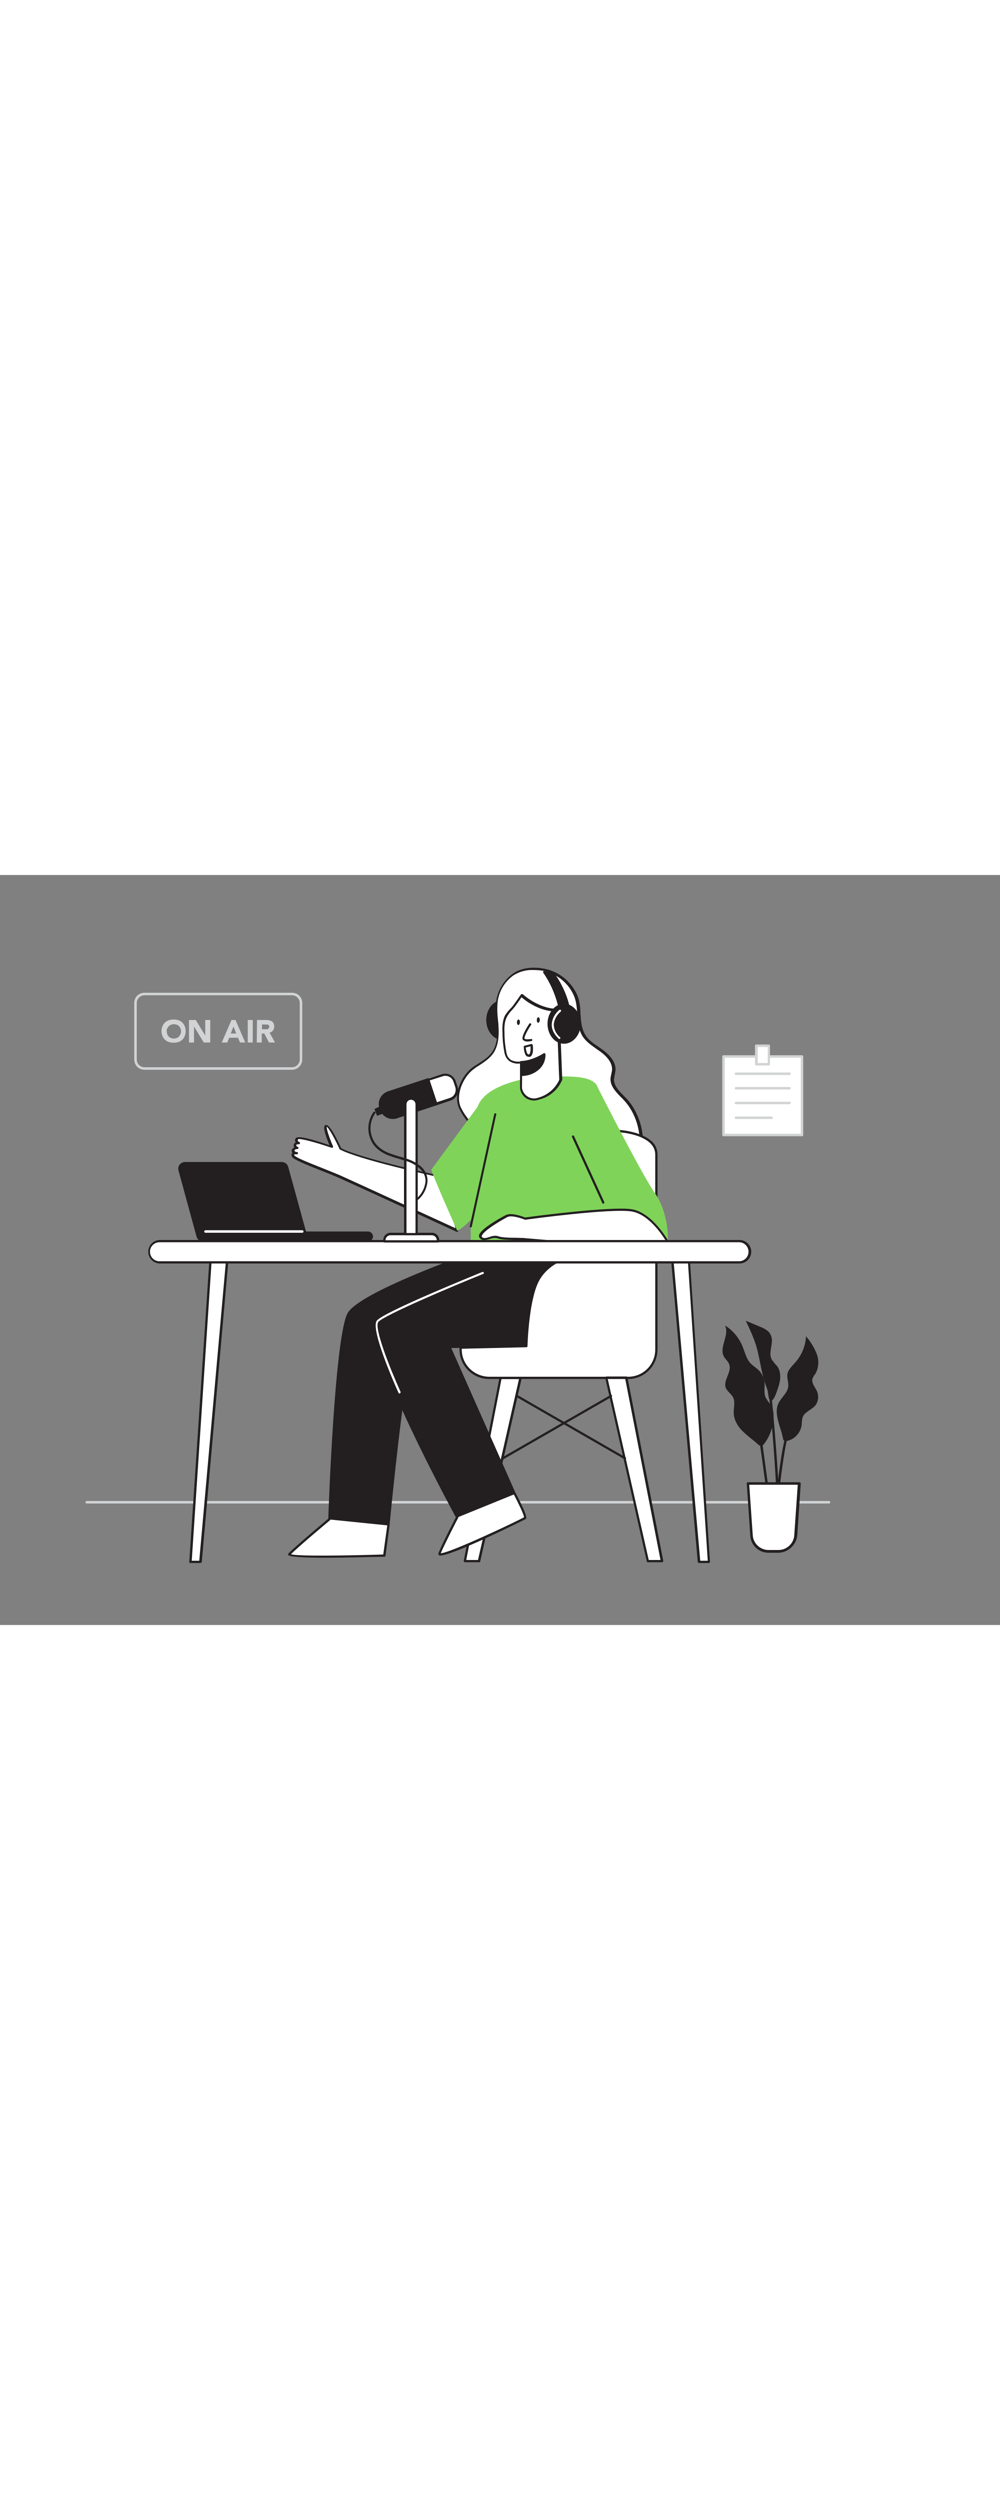 <svg version="1.1" id="Layer_1" xmlns="http://www.w3.org/2000/svg" xmlns:xlink="http://www.w3.org/1999/xlink" x="0px" y="0px" viewBox="0 0 400 300" style="width: 120px;" xml:space="preserve" data-imageid="podcaster-46" imageName="Podcaster" class="illustrations_image">
<rect x="0" y="0" width="400" height="300" fill="#808080" stroke="none"/>
<style type="text/css">
	.st0_podcaster-46{fill:#D1D3D4;}
	.st1_podcaster-46{fill:#FFFFFF;}
	.st2_podcaster-46{fill:#231F20;}
	.st3_podcaster-46{fill:#68E1FD;}
</style>
<path id="floor_podcaster-46" class="st0_podcaster-46" d="M331.6,251.4H34.7c-0.3,0-0.5-0.2-0.5-0.5s0.2-0.5,0.5-0.5h296.9c0.3,0,0.5,0.2,0.5,0.5&#10;&#9;S331.9,251.4,331.6,251.4z"/>
<g id="Character_and_chair_podcaster-46">
	<polygon class="st1_podcaster-46" points="185.9,274.5 191.6,274.5 208.2,201.2 200.2,201.2 &#9;"/>
	<path class="st2_podcaster-46" d="M191.6,274.9H186c-0.1,0-0.3-0.1-0.4-0.2c-0.1-0.1-0.1-0.2-0.1-0.4l14.3-73.3c0-0.2,0.2-0.4,0.4-0.4h8&#10;&#9;&#9;c0.1,0,0.3,0.1,0.4,0.2c0.1,0.1,0.1,0.3,0.1,0.4l-16.6,73.3C192.1,274.8,191.9,275,191.6,274.9z M186.5,274h4.7l16.4-72.4h-7&#10;&#9;&#9;L186.5,274z"/>
	<path class="st2_podcaster-46" d="M188.4,151.7c0,0-43.7,15.4-48.9,23.6s-7.8,82.3-7.8,82.3l23.6,2.5c0,0,6.4-67.5,9.7-70.5s59.9-34.3,59.9-34.3&#10;&#9;&#9;L188.4,151.7z"/>
	<path class="st2_podcaster-46" d="M155.4,260.6L155.4,260.6l-23.7-2.5c-0.2,0-0.4-0.2-0.4-0.5c0.1-3,2.6-74.3,7.9-82.6s47.3-23.2,49.1-23.8&#10;&#9;&#9;c0.1,0,0.1,0,0.2,0l36.5,3.6c0.2,0,0.3,0.2,0.4,0.4c0,0.2,0,0.4-0.2,0.5c-0.6,0.3-56.6,31.3-59.8,34.3c-2.3,2.1-7,43.2-9.6,70.2&#10;&#9;&#9;c0,0.1-0.1,0.2-0.1,0.3C155.5,260.6,155.5,260.6,155.4,260.6z M132.2,257.3l22.8,2.4c0.8-8.7,6.5-67.4,9.8-70.4&#10;&#9;&#9;c3.1-2.8,50.2-29,58.8-33.7l-35-3.4c-2.2,0.8-43.6,15.6-48.6,23.4S132.4,251.3,132.2,257.3z"/>
	<path class="st2_podcaster-46" d="M236.2,188.2c-1.1,0-56.3,0.6-56.3,0.6l26.1,58.8l-23.1,9.4c0,0-36-66.2-31.9-76.1s61.3-27.8,61.3-27.8&#10;&#9;&#9;l28.3,7.1C240.6,160.3,241.5,188.2,236.2,188.2z"/>
	<path class="st2_podcaster-46" d="M182.9,257.4c-0.2,0-0.3-0.1-0.4-0.2c-1.5-2.7-36-66.5-31.9-76.5s59.2-27.3,61.6-28c0.1,0,0.2,0,0.2,0&#10;&#9;&#9;l28.3,7.1c0.2,0.1,0.3,0.2,0.3,0.4c0,1,0.6,23.7-3.3,27.8c-0.4,0.4-0.9,0.7-1.5,0.7l-55.7,0.5l25.8,58.2c0,0.1,0,0.2,0,0.3&#10;&#9;&#9;c0,0.1-0.1,0.2-0.2,0.2l-23.1,9.3C183,257.4,183,257.4,182.9,257.4z M212.3,153.5c-2.9,0.9-57,18.1-60.9,27.5&#10;&#9;&#9;c-3.9,9.2,28.9,70.2,31.7,75.4l22.3-9L179.5,189c-0.1-0.2,0-0.5,0.2-0.6c0.1,0,0.1,0,0.2,0c0.6,0,55.2-0.6,56.3-0.6&#10;&#9;&#9;c0.3,0,0.7-0.2,0.9-0.4c3.5-3.6,3.1-23.9,3.1-26.8L212.3,153.5z"/>
	<path class="st1_podcaster-46" d="M177,120.8c0,0-33.2-7.1-40.9-11.4c0,0-4.2-9.3-5.7-9.2s2.2,8.4,2.2,8.4s-13.2-4.6-13.9-3.3s0.7,1.7,0.7,1.7&#10;&#9;&#9;s-1.7-0.1-1.5,1s0.9,0.9,0.9,0.9s-1.8,0.2-1.7,1.2s1.4,1,1.4,1s-2.2-0.2-1.3,1.2s12.2,5.4,18.8,8.3s46.7,21.4,46.7,21.4L177,120.8z&#10;&#9;&#9;"/>
	<path class="st2_podcaster-46" d="M182.8,142.7c-0.1,0-0.1,0-0.2,0c-0.4-0.2-40.2-18.5-46.7-21.4c-2.2-1-5-2.1-7.8-3.2&#10;&#9;&#9;c-6.5-2.6-10.6-4.3-11.2-5.3c-0.3-0.4-0.4-0.9-0.2-1.3c0.1-0.1,0.2-0.3,0.3-0.3c-0.2-0.2-0.3-0.5-0.3-0.7c-0.1-0.3,0-0.6,0.2-0.9&#10;&#9;&#9;c0.2-0.2,0.5-0.4,0.8-0.6c-0.1-0.2-0.2-0.4-0.2-0.6c-0.1-0.3,0-0.7,0.2-1c0.2-0.2,0.3-0.3,0.6-0.4c-0.1-0.1-0.1-0.2-0.2-0.3&#10;&#9;&#9;c-0.2-0.5-0.1-1,0.2-1.4c0.7-1.3,7.5,0.7,13.5,2.8c-1-2.3-2.6-6.6-2-7.7c0.1-0.2,0.3-0.4,0.6-0.4c1.6-0.2,4.4,5.7,6.1,9.3&#10;&#9;&#9;c7.8,4.1,40.3,11.2,40.6,11.2c0.2,0,0.3,0.2,0.3,0.3l5.9,21.4c0,0.2,0,0.4-0.1,0.5C183.1,142.7,182.9,142.7,182.8,142.7z&#10;&#9;&#9; M117.6,111.9c0,0.1,0.1,0.2,0.2,0.3c0.5,0.8,6.2,3.1,10.8,4.9c2.7,1.1,5.5,2.2,7.8,3.2c6,2.7,39.9,18.3,45.8,21l-5.5-20.2&#10;&#9;&#9;c-3.4-0.7-33.3-7.3-40.7-11.3c-0.1,0-0.2-0.1-0.2-0.2c-1.8-4-4.3-8.5-5.1-8.9c-0.2,0.8,1.1,4.6,2.5,7.8c0.1,0.2,0,0.4-0.1,0.5&#10;&#9;&#9;c-0.1,0.1-0.3,0.2-0.5,0.1c-5.8-2-12.6-3.9-13.4-3.4c-0.1,0.2-0.1,0.4-0.1,0.6c0.1,0.2,0.3,0.4,0.6,0.5c0.2,0.1,0.4,0.3,0.3,0.5&#10;&#9;&#9;c0,0.2-0.2,0.4-0.5,0.4c-0.3,0-0.7,0-1,0.2c0,0,0,0.1,0,0.2c0.1,0.4,0.3,0.6,0.3,0.6h0.1c0.3,0,0.5,0.2,0.5,0.4&#10;&#9;&#9;c0,0.2-0.1,0.4-0.3,0.5h-0.2c-0.4,0-0.8,0.2-1.1,0.4c0,0.1,0,0.1,0,0.2c0.1,0.4,0.4,0.6,0.8,0.6h0.2c0.2,0,0.4,0.2,0.4,0.5&#10;&#9;&#9;c0,0.3-0.3,0.5-0.6,0.4C118.2,111.7,117.9,111.7,117.6,111.9L117.6,111.9z"/>
	<ellipse class="st2_podcaster-46" cx="201.1" cy="58" rx="6.2" ry="7.6"/>
	<path class="st2_podcaster-46" d="M201.1,66c-3.7,0-6.6-3.6-6.6-8s3-8,6.6-8s6.7,3.6,6.7,8S204.8,66,201.1,66z M201.1,50.8&#10;&#9;&#9;c-3.2,0-5.8,3.2-5.8,7.2s2.6,7.2,5.8,7.2s5.8-3.2,5.8-7.2S204.3,50.8,201.1,50.8L201.1,50.8z"/>
	<path class="st1_podcaster-46" d="M249.8,89.6c-2.2-2.4-5.2-4.8-5-8c0.1-1.1,0.5-2.2,0.6-3.3c0.3-3.2-2.2-6-4.8-7.9s-5.6-3.5-7.2-6.3&#10;&#9;&#9;c-2.9-5-1-11.3-3.6-16.6c-2.4-5-7-8.5-12.5-9.6c-4.1-0.8-8.9-0.6-12.3,1.9c-3.4,2.5-5.7,6.3-6.4,10.5c-0.5,3.4,0.1,6.8,0.4,10.3&#10;&#9;&#9;c0.3,3.4,0.1,7.1-1.7,10s-5,4.5-7.8,6.4c-4.7,3.2-8,11.2-5.4,16.4c3.4,6.8,10,11.3,16.2,15.2c9.9,6.1,20.9,11.5,32.5,13.4&#10;&#9;&#9;c4.9,0.8,10.2,0.9,14.8-1.1C260.1,115.5,257.7,97.9,249.8,89.6z"/>
	<path class="st2_podcaster-46" d="M239,123c-2.1,0-4.2-0.2-6.2-0.5c-9.9-1.6-20.3-5.9-32.6-13.4c-6.1-3.7-12.9-8.3-16.4-15.4&#10;&#9;&#9;c-2.8-5.6,0.7-13.7,5.6-17c0.5-0.4,1.1-0.7,1.7-1.1c2.2-1.4,4.6-2.9,6-5.2c1.9-3,1.9-7,1.7-9.7c-0.1-0.8-0.1-1.7-0.2-2.5&#10;&#9;&#9;c-0.4-2.6-0.4-5.3-0.1-7.9c0.7-4.3,3-8.2,6.6-10.8c3-2.2,7.7-3,12.7-2c5.6,1.1,10.3,4.8,12.8,9.9c1.3,2.6,1.5,5.4,1.6,8.2&#10;&#9;&#9;c0.2,3,0.4,5.8,1.9,8.3c1.2,2.1,3.3,3.5,5.4,4.9c0.6,0.4,1.1,0.8,1.7,1.2c2.4,1.8,5.3,4.7,5,8.3c-0.1,0.5-0.2,1.1-0.3,1.6&#10;&#9;&#9;c-0.1,0.6-0.2,1.1-0.3,1.7c-0.1,2.6,1.9,4.7,3.9,6.7c0.3,0.3,0.7,0.7,1,1l0,0c5.1,5.4,7.7,14.1,6.3,21.1c-0.8,4.9-4.1,9-8.6,10.9&#10;&#9;&#9;C245.1,122.5,242,123.1,239,123z M213.2,38c-2.8-0.1-5.6,0.7-7.9,2.2c-3.3,2.4-5.6,6.1-6.2,10.2c-0.3,2.6-0.2,5.1,0.1,7.7&#10;&#9;&#9;c0.1,0.8,0.2,1.7,0.2,2.5c0.2,2.8,0.2,7-1.8,10.3c-1.5,2.4-4,4-6.3,5.5c-0.6,0.3-1.1,0.7-1.6,1.1c-4.4,3-7.8,10.8-5.2,15.8&#10;&#9;&#9;c3.4,6.8,10.1,11.3,16.1,15c12.2,7.5,22.5,11.7,32.3,13.3c6,1,10.7,0.6,14.5-1.1c4.3-1.8,7.3-5.7,8.1-10.3&#10;&#9;&#9;c1.3-6.8-1.1-15.1-6.1-20.3c-0.3-0.3-0.6-0.7-1-1c-2-2.1-4.3-4.4-4.2-7.4c0-0.6,0.2-1.2,0.3-1.8c0.1-0.5,0.2-1,0.3-1.5&#10;&#9;&#9;c0.3-3.2-2.3-5.8-4.6-7.5c-0.6-0.4-1.1-0.8-1.7-1.2c-2.1-1.5-4.3-3-5.6-5.2c-1.6-2.7-1.8-5.8-2-8.8c-0.2-2.7-0.4-5.4-1.6-7.8&#10;&#9;&#9;c-2.3-4.8-6.8-8.3-12.1-9.4C215.9,38.1,214.6,38,213.2,38z"/>
	<path class="st3_podcaster-46 targetColor" d="M192.3,91l-19.8,26.9c0,0,1.1,3.6,10.4,24.4c8.2-4.1,21.1-26.3,21.1-26.3L192.3,91z" style="fill: rgb(128, 211, 89);"/>
	<path class="st3_podcaster-46 targetColor" d="M213.7,80.9c0,0-17.9,2-22.2,10.7s-3.1,60.1-3.1,60.1l57.7,1.3c0,0-0.3-56-7.7-69.4&#10;&#9;&#9;C235.7,80.8,230.7,80,213.7,80.9z" style="fill: rgb(128, 211, 89);"/>
	<path class="st1_podcaster-46" d="M208.4,74.8l-0.1,10.5c0,0,1.1,5.8,7.4,4.1c3.8-1.1,6.9-3.9,8.5-7.5l-0.7-18.1c-0.8-3.2-1.2-6.5-1.1-9.7&#10;&#9;&#9;c-7.7-0.1-13.8-6-13.8-6s-2.7,4-3.8,5.3c-0.9,0.9-1.7,2-2.4,3.2c-1.1,2-1,4.5-1,6.8c0,2.6,0.3,5.3,0.8,7.9&#10;&#9;&#9;C203.3,76,208.4,74.8,208.4,74.8z"/>
	<path class="st2_podcaster-46" d="M213.6,90.2c-1.1,0-2.1-0.3-3-0.8c-1.4-0.9-2.3-2.4-2.6-4v-10c-1.4,0.2-2.8-0.1-4-0.8c-1.2-0.8-1.9-2-2.2-3.4&#10;&#9;&#9;c-0.5-2.6-0.8-5.3-0.8-8c-0.1-2.2-0.1-4.8,1-7c0.7-1.2,1.6-2.2,2.6-3.2c1.1-1.2,3.7-5.2,3.8-5.2c0.1-0.1,0.2-0.2,0.3-0.2&#10;&#9;&#9;c0.1,0,0.3,0,0.4,0.1c0.1,0,6.1,5.7,13.5,5.8c0.1,0,0.2,0.1,0.3,0.1c0.1,0.1,0.2,0.2,0.2,0.3c-0.1,3,0.1,5.9,0.9,8.8&#10;&#9;&#9;c0.1,0.3,0.1,0.6,0.2,0.9l0,0c0,0,0,0.3,0.7,18.1c0,0.1,0,0.1,0,0.2c-1.6,3.8-4.8,6.7-8.8,7.8C215.2,90,214.4,90.2,213.6,90.2z&#10;&#9;&#9; M208.8,85.3c0.5,2.7,3.1,4.5,5.7,4c0.4-0.1,0.7-0.2,1.1-0.3c3.6-1.1,6.6-3.7,8.1-7.1c-0.1-1.4-0.7-17.9-0.7-18&#10;&#9;&#9;c0-0.2-0.1-0.5-0.2-0.7c-0.7-2.8-1-5.7-0.9-8.6c-6.6-0.3-11.8-4.4-13.3-5.7c-0.7,1.1-2.6,3.8-3.6,4.9c-0.9,0.9-1.7,1.9-2.3,3.1&#10;&#9;&#9;c-1,1.9-1,4.4-0.9,6.5c0,2.6,0.3,5.2,0.8,7.8c0.2,1.1,0.8,2.1,1.8,2.8c1.2,0.6,2.6,0.8,3.9,0.6c0.1,0,0.3,0,0.4,0.1&#10;&#9;&#9;c0.1,0.1,0.2,0.2,0.2,0.4L208.8,85.3L208.8,85.3z"/>
	<path class="st2_podcaster-46" d="M208.5,80c0,0,4.2,0.2,7-2.6c1.6-1.5,2.4-3.5,2.3-5.7c0,0-4.6,3.1-9.4,3.2L208.5,80z"/>
	<path class="st2_podcaster-46" d="M208.7,80.4h-0.2c-0.2,0-0.4-0.2-0.4-0.4l-0.1-5.2c0-0.2,0.2-0.4,0.4-0.4c4.6-0.1,9.1-3.1,9.1-3.1&#10;&#9;&#9;c0.1-0.1,0.3-0.1,0.4,0c0.1,0.1,0.2,0.2,0.3,0.3c0.1,2.3-0.8,4.5-2.4,6C213.9,79.4,211.3,80.4,208.7,80.4z M208.9,75.2l0.1,4.3&#10;&#9;&#9;c2.3,0,4.5-0.9,6.2-2.5c1.3-1.2,2-2.8,2.2-4.6C214.8,74,211.9,74.9,208.9,75.2z"/>
	<path class="st1_podcaster-46" d="M212.1,59.8c0,0-3.4,5-2.6,5.9s3,0.3,3,0.3"/>
	<path class="st2_podcaster-46" d="M211.1,66.6c-0.7,0.1-1.4-0.2-1.9-0.6c-0.9-1,1.2-4.5,2.5-6.5c0.1-0.2,0.4-0.3,0.6-0.1&#10;&#9;&#9;c0.2,0.1,0.3,0.4,0.1,0.6c-1.6,2.4-2.8,4.9-2.6,5.4c0.4,0.5,1.8,0.3,2.6,0.2c0.2-0.1,0.5,0.1,0.5,0.3c0.1,0.2-0.1,0.5-0.3,0.5l0,0&#10;&#9;&#9;C212.2,66.5,211.7,66.6,211.1,66.6z"/>
	
		<ellipse transform="matrix(3.925982e-02 -0.999 0.999 3.925982e-02 140.389 263.777)" class="st2_podcaster-46" cx="207.4" cy="58.9" rx="1.1" ry="0.6"/>
	
		<ellipse transform="matrix(3.925982e-02 -0.999 0.999 3.925982e-02 149.021 270.81)" class="st2_podcaster-46" cx="215.3" cy="57.9" rx="1.1" ry="0.6"/>
	<ellipse class="st2_podcaster-46" cx="225.6" cy="59.5" rx="6.2" ry="7.6"/>
	<path class="st2_podcaster-46" d="M225.6,67.5c-3.7,0-6.6-3.6-6.6-8s3-8,6.6-8s6.7,3.6,6.7,8S229.2,67.5,225.6,67.5z M225.6,52.3&#10;&#9;&#9;c-3.2,0-5.8,3.2-5.8,7.2s2.6,7.1,5.8,7.1s5.8-3.2,5.8-7.1S228.8,52.3,225.6,52.3z"/>
	<path class="st2_podcaster-46" d="M223.8,53.5c-1.1-5.3-3.3-10.3-6.3-14.7c1.5,0.3,3,0.8,4.3,1.5c0,0,5.1,7.1,6,15.3L223.8,53.5z"/>
	<path class="st2_podcaster-46" d="M227.8,56.1c-0.1,0-0.1,0-0.2-0.1l-3.9-2.1c-0.1-0.1-0.2-0.2-0.2-0.3c-1.1-5.2-3.2-10.2-6.2-14.5&#10;&#9;&#9;c-0.1-0.1-0.1-0.3,0-0.5c0.1-0.2,0.3-0.2,0.4-0.2c1.5,0.3,3,0.8,4.4,1.6c0.1,0,0.1,0.1,0.2,0.1c0.2,0.3,5.2,7.3,6,15.5&#10;&#9;&#9;c0,0.2,0,0.3-0.2,0.4C227.9,56,227.9,56.1,227.8,56.1z M224.2,53.2l3,1.6c-0.9-5.1-2.8-9.9-5.7-14.2c-1-0.5-2-0.9-3-1.2&#10;&#9;&#9;C221.2,43.7,223.1,48.3,224.2,53.2z"/>
	<path class="st1_podcaster-46" d="M223.8,65.6c-0.1,0-0.2,0-0.3-0.1c-2-1.9-2.9-3.9-2.8-5.9c0.2-2.2,1.3-4.2,3-5.6c0.2-0.2,0.4-0.2,0.6,0&#10;&#9;&#9;c0.2,0.2,0.2,0.4,0,0.6c0,0,0,0-0.1,0.1c-1.5,1.3-2.5,3.1-2.7,5c0,2,1,4,2.5,5.2c0.2,0.2,0.2,0.5,0,0.6&#10;&#9;&#9;C224,65.5,223.9,65.6,223.8,65.6z"/>
	<path class="st1_podcaster-46" d="M209.9,68.6l2.7-0.7c0,0,0.6,3.9-1,4.3S209.9,68.6,209.9,68.6z"/>
	<path class="st2_podcaster-46" d="M211.4,72.7c-0.3,0-0.5-0.1-0.7-0.2c-1.1-0.8-1.2-3.5-1.2-3.8c0-0.2,0.1-0.4,0.3-0.4l2.7-0.7&#10;&#9;&#9;c0.1,0,0.2,0,0.4,0.1c0.1,0.1,0.2,0.2,0.2,0.3c0.1,0.7,0.5,4.3-1.3,4.8C211.6,72.7,211.5,72.7,211.4,72.7z M210.3,69&#10;&#9;&#9;c0.1,1,0.4,2.4,0.9,2.7c0.1,0.1,0.2,0.1,0.3,0.1c0.7-0.2,0.8-1.9,0.7-3.3L210.3,69z"/>
	<path class="st2_podcaster-46" d="M188.3,141L188.3,141c-0.3-0.1-0.5-0.3-0.4-0.5l9.8-44.9c0.1-0.2,0.3-0.4,0.5-0.3c0.2,0.1,0.4,0.3,0.3,0.5&#10;&#9;&#9;c0,0,0,0,0,0l-9.8,44.9C188.6,140.9,188.5,141,188.3,141z"/>
	<path class="st1_podcaster-46" d="M184.3,189.1v0.8c0,6.2,5.1,11.3,11.3,11.3h55.7c6.2,0,11.3-5.1,11.3-11.3v-78c0-8.2-14.5-9.9-18.6-9.3v48.9&#10;&#9;&#9;c0,0-20.1-2.9-28.1,9.9c-4.7,7.4-5.2,27.2-5.2,27.2L184.3,189.1z"/>
	<path class="st2_podcaster-46" d="M251.3,201.6h-55.7c-6.5,0-11.8-5.3-11.8-11.8v-0.8c0-0.2,0.2-0.5,0.4-0.5c0,0,0,0,0,0l26-0.5&#10;&#9;&#9;c0.1-3,0.9-20.1,5.3-27c7.4-11.8,24.8-10.5,28-10.2v-48.4c0-0.2,0.2-0.4,0.4-0.4c3-0.4,11.9,0.3,16.5,4.3c1.7,1.3,2.6,3.4,2.6,5.5&#10;&#9;&#9;v78C263,196.3,257.8,201.6,251.3,201.6z M184.7,189.5v0.3c0,6,4.9,10.8,10.9,10.9h55.7c6,0,10.8-4.9,10.8-10.9v-78&#10;&#9;&#9;c0-1.9-0.9-3.6-2.3-4.8c-4.1-3.6-12.2-4.4-15.4-4.1v48.5c0,0.1-0.1,0.3-0.2,0.3c-0.1,0.1-0.2,0.1-0.4,0.1c-0.2,0-19.9-2.7-27.7,9.7&#10;&#9;&#9;c-4.6,7.2-5.1,26.8-5.1,27c0,0.2-0.2,0.4-0.4,0.4L184.7,189.5z"/>
	<path class="st3_podcaster-46 targetColor" d="M238.4,83.6c0,0,17.8,35.4,23.6,43.7s5.2,19.8,5.2,19.8l-17.6-1.3c0,0-16.1-26.2-20.7-32.7L238.4,83.6z" style="fill: rgb(128, 211, 89);"/>
	<path class="st1_podcaster-46" d="M267.3,147c0,0-6.3-11.5-14.6-12.9s-42.6,3.3-42.6,3.3s-5.2-2.2-7.4-1.1s-11.8,6.6-10.4,8.5s4.7-0.8,6.9,0&#10;&#9;&#9;s7.1,0.6,10.4,0.8S267.6,150.9,267.3,147z"/>
	<path class="st2_podcaster-46" d="M256.7,149c-11.5,0-30-1.4-46.3-2.8l-0.9-0.1c-1.1-0.1-2.4-0.1-3.7-0.1c-2.6-0.1-5.4-0.1-6.9-0.7&#10;&#9;&#9;c-1-0.2-2-0.1-3,0.3c-1.5,0.4-3.1,0.9-4.1-0.5c-0.2-0.3-0.3-0.7-0.2-1c0.7-2.9,10.7-8.1,10.8-8.1c2.2-1.1,6.9,0.7,7.7,1&#10;&#9;&#9;c2.6-0.4,34.6-4.6,42.6-3.3c8.4,1.4,14.6,12.7,14.9,13.1c0,0.1,0.1,0.1,0.1,0.2c0,0.3-0.1,0.5-0.3,0.7&#10;&#9;&#9;C266.6,148.6,262.6,149,256.7,149z M198.2,144.3c0.4,0,0.8,0.1,1.1,0.2c1.4,0.5,4,0.6,6.6,0.6c1.4,0,2.6,0.1,3.7,0.1l0.9,0.1&#10;&#9;&#9;c39.9,3.5,55.2,3.1,56.3,1.8c-0.8-1.4-6.7-11.3-14.1-12.5c-8.1-1.4-42.1,3.2-42.5,3.3c-0.1,0-0.2,0-0.2,0c-1.4-0.6-5.4-1.9-7-1.1&#10;&#9;&#9;c-2.7,1.4-9.8,5.6-10.3,7.6c0,0.1,0,0.2,0,0.3c0.6,0.8,1.5,0.6,3.1,0.1C196.5,144.5,197.3,144.3,198.2,144.3L198.2,144.3z"/>
	<path class="st2_podcaster-46" d="M241.3,131.5c-0.2,0-0.3-0.1-0.4-0.3l-12.1-26.4c-0.1-0.2,0-0.5,0.2-0.6c0.2-0.1,0.5,0,0.6,0.2c0,0,0,0,0,0&#10;&#9;&#9;l12.1,26.4c0.1,0.2,0,0.5-0.2,0.6C241.4,131.5,241.3,131.5,241.3,131.5z"/>
	<path class="st1_podcaster-46" d="M159.8,207.4c-0.2,0-0.3-0.1-0.4-0.3c-1.2-2.6-11.3-25.3-8.7-28.8s40.6-18.8,42.2-19.5c0.2-0.1,0.5,0,0.6,0.2&#10;&#9;&#9;c0.1,0.2,0,0.5-0.2,0.6c0,0-0.1,0-0.1,0c-11,4.4-39.9,16.6-41.9,19.2c-1.7,2.3,4.4,17.9,8.9,27.9c0.1,0.2,0,0.5-0.2,0.6&#10;&#9;&#9;C160,207.4,159.9,207.4,159.8,207.4z"/>
	<path class="st1_podcaster-46" d="M206,247.6c0,0,4.9,9.2,4.1,9.7s-35.5,17.4-34.3,14.1s7.1-14.4,7.1-14.4"/>
	<path class="st2_podcaster-46" d="M176.2,272.2c-0.2,0-0.4,0-0.6-0.1c-0.3-0.2-0.3-0.6-0.2-0.9c1.3-3.3,6.8-14.1,7.1-14.5&#10;&#9;&#9;c0.1-0.2,0.4-0.3,0.6-0.2c0.2,0.1,0.3,0.4,0.2,0.6c-0.1,0.1-5.6,10.8-7,14.2l0,0c3.5,0,30.8-12.9,33.3-14.4c0-1-2.1-5.3-4.1-9.2&#10;&#9;&#9;c-0.1-0.2,0-0.5,0.2-0.6c0.2-0.1,0.5,0,0.6,0.2c5,9.5,4.3,10.1,4,10.3S181.1,272.2,176.2,272.2z"/>
	<path class="st1_podcaster-46" d="M155.4,260.2l-1.6,12c0,0-39.4,1.3-37.9-0.5s15.9-13.9,15.9-13.9"/>
	<path class="st2_podcaster-46" d="M130.3,273.1c-8.1,0-14.6-0.3-15-1.1c-0.1-0.2-0.1-0.5,0.1-0.6c1.5-1.8,15.4-13.5,16-14&#10;&#9;&#9;c0.2-0.2,0.5-0.1,0.6,0.1c0.2,0.2,0.2,0.5,0,0.6c0,0,0,0,0,0c-0.1,0.1-13.2,11-15.6,13.6c3,0.9,23.7,0.5,36.9,0.1l1.6-11.6&#10;&#9;&#9;c0-0.3,0.3-0.4,0.5-0.4s0.4,0.3,0.4,0.5c0,0,0,0,0,0l-1.6,12c0,0.2-0.2,0.4-0.4,0.4C147,272.8,137.9,273.1,130.3,273.1z"/>
	<polygon class="st1_podcaster-46" points="264.8,274.5 259.1,274.5 242.6,201.2 250.5,201.2 &#9;"/>
	<path class="st2_podcaster-46" d="M264.8,274.9h-5.7c-0.2,0-0.4-0.2-0.4-0.4l-16.6-73.3c0-0.1,0-0.3,0.1-0.4c0.1-0.1,0.2-0.2,0.4-0.2h8&#10;&#9;&#9;c0.2,0,0.4,0.2,0.4,0.4l14.3,73.3c0,0.1,0,0.3-0.1,0.4C265.1,274.9,265,274.9,264.8,274.9z M259.5,274h4.7l-14.1-72.4h-7L259.5,274&#10;&#9;&#9;z"/>
	<path class="st2_podcaster-46" d="M250,233.8c-0.1,0-0.2,0-0.2-0.1l-43.4-25c-0.2-0.1-0.3-0.4-0.2-0.6c0.1-0.2,0.4-0.3,0.6-0.2l43.4,25&#10;&#9;&#9;c0.2,0.1,0.3,0.4,0.2,0.6C250.3,233.7,250.2,233.8,250,233.8L250,233.8z"/>
	<path class="st2_podcaster-46" d="M201.1,233.8c-0.2,0-0.5-0.2-0.5-0.4c0-0.2,0.1-0.3,0.2-0.4l43.4-25c0.2-0.1,0.5-0.1,0.6,0.2&#10;&#9;&#9;c0.1,0.2,0,0.5-0.2,0.6l-43.4,25C201.2,233.7,201.1,233.8,201.1,233.8z"/>
</g>
<g id="desk_podcaster-46">
	<polygon class="st1_podcaster-46" points="80.1,274.7 76.2,274.7 84.2,154.7 90.8,154.7 &#9;"/>
	<path class="st2_podcaster-46" d="M80.1,275.2h-4c-0.1,0-0.2-0.1-0.3-0.1c-0.1-0.1-0.1-0.2-0.1-0.3l8-120c0-0.2,0.2-0.4,0.5-0.4h6.6&#10;&#9;&#9;c0.3,0,0.5,0.2,0.5,0.5c0,0,0,0,0,0l-10.6,120C80.5,275,80.4,275.2,80.1,275.2z M76.7,274.3h3l10.6-119.1h-5.7L76.7,274.3z"/>
	<polygon class="st1_podcaster-46" points="279.6,274.7 283.6,274.7 275.6,154.7 269,154.7 &#9;"/>
	<path class="st2_podcaster-46" d="M283.6,275.2h-4c-0.2,0-0.4-0.2-0.5-0.4l-10.6-120c0-0.1,0-0.3,0.1-0.4c0.1-0.1,0.2-0.2,0.3-0.1h6.6&#10;&#9;&#9;c0.2,0,0.4,0.2,0.5,0.4l8,120c0,0.1,0,0.2-0.1,0.3C283.8,275.1,283.7,275.2,283.6,275.2z M280.1,274.3h3l-7.9-119.1h-5.7&#10;&#9;&#9;L280.1,274.3z"/>
	<path class="st1_podcaster-46" d="M64,146.5h231.8c2.3,0,4.2,1.9,4.2,4.2l0,0c0,2.3-1.9,4.2-4.2,4.2H64c-2.3,0-4.2-1.9-4.2-4.2l0,0&#10;&#9;&#9;C59.8,148.4,61.6,146.5,64,146.5z"/>
	<path class="st2_podcaster-46" d="M295.8,155.4H64c-2.6,0-4.7-2.1-4.7-4.7s2.1-4.7,4.7-4.7h231.8c2.6,0,4.7,2.1,4.7,4.7&#10;&#9;&#9;C300.5,153.3,298.4,155.4,295.8,155.4L295.8,155.4z M64,146.9c-2.1-0.1-3.9,1.5-4,3.6c-0.1,2.1,1.5,3.9,3.6,4c0.1,0,0.3,0,0.4,0&#10;&#9;&#9;h231.8c2.1-0.1,3.7-1.9,3.6-4c-0.1-1.9-1.6-3.5-3.6-3.6H64z"/>
</g>
<g id="mic_podcaster-46">
	<path class="st1_podcaster-46" d="M171.3,81.9l5.6-1.9c2-0.7,4.3,0.4,5,2.5l0.7,2.1c0.7,2.1-0.4,4.3-2.5,5l-5.6,1.9l0,0L171.3,81.9L171.3,81.9z"/>
	<path class="st2_podcaster-46" d="M174.4,91.9c-0.2,0-0.4-0.1-0.4-0.3l-3.2-9.5c0-0.1,0-0.2,0-0.3c0-0.1,0.1-0.2,0.3-0.2l5.6-1.9&#10;&#9;&#9;c2.3-0.8,4.8,0.5,5.6,2.8l0.7,2.1c0.8,2.3-0.4,4.8-2.7,5.6c0,0,0,0,0,0l0,0l-5.6,1.9L174.4,91.9z M171.8,82.2l2.9,8.7l5.2-1.7&#10;&#9;&#9;c0.9-0.3,1.6-0.9,2-1.7c0.4-0.8,0.5-1.8,0.2-2.7l-0.7-2.1c-0.3-0.9-0.9-1.6-1.7-2c-0.8-0.4-1.8-0.5-2.6-0.2L171.8,82.2z M180,89.5&#10;&#9;&#9;L180,89.5z"/>
	<path class="st2_podcaster-46" d="M155.4,86.9l15.8-5.3l0,0l3.3,10l0,0l-15.8,5.3c-2.6,0.9-5.5-0.5-6.3-3.2l-0.2-0.5&#10;&#9;&#9;C151.4,90.7,152.8,87.8,155.4,86.9L155.4,86.9z"/>
	<path class="st2_podcaster-46" d="M157.2,97.6c-2.4,0-4.5-1.5-5.2-3.7l-0.2-0.5c-1-2.9,0.6-6,3.5-6.9c0,0,0,0,0,0l0,0l15.8-5.2&#10;&#9;&#9;c0.2-0.1,0.5,0,0.6,0.3c0,0,0,0,0,0l3.3,10c0,0.1,0,0.2,0,0.3c-0.1,0.1-0.2,0.2-0.3,0.2l-15.8,5.2&#10;&#9;&#9;C158.4,97.5,157.8,97.6,157.2,97.6z M155.6,87.3c-2.4,0.8-3.7,3.4-2.9,5.8l0.2,0.5c0.8,2.4,3.4,3.7,5.8,2.9l15.4-5.1l-3.1-9.2&#10;&#9;&#9;L155.6,87.3z"/>
	<polygon class="st2_podcaster-46" points="152.2,93.1 150.3,93.8 151.1,95.8 153.2,95 &#9;"/>
	<path class="st2_podcaster-46" d="M151.1,96.3c-0.2,0-0.3-0.1-0.4-0.3l-0.8-2c-0.1-0.2,0-0.5,0.2-0.6c0,0,0,0,0,0l1.9-0.8c0.2-0.1,0.5,0,0.6,0.2&#10;&#9;&#9;l1,2c0.1,0.1,0.1,0.2,0,0.4c0,0.1-0.1,0.2-0.3,0.2l-2.1,0.8C151.2,96.3,151.1,96.3,151.1,96.3z M150.9,94.1l0.5,1.2l1.3-0.5&#10;&#9;&#9;l-0.6-1.2L150.9,94.1z"/>
	<path class="st1_podcaster-46" d="M156.2,143.6h16.6c1.3,0,2.4,1.1,2.4,2.4v0.5l0,0h-21.4l0,0V146C153.7,144.7,154.8,143.6,156.2,143.6&#10;&#9;&#9;C156.2,143.6,156.2,143.6,156.2,143.6z"/>
	<path class="st2_podcaster-46" d="M175.2,147h-21.4c-0.3,0-0.5-0.2-0.5-0.5v0V146c0-1.6,1.3-2.9,2.9-2.9h16.6c1.6,0,2.9,1.3,2.9,2.9v0.5&#10;&#9;&#9;C175.6,146.8,175.5,147,175.2,147C175.2,147,175.2,147,175.2,147z M154.2,146.1h20.5c0-1.1-0.9-2-2-2h-16.5&#10;&#9;&#9;C155.1,144.1,154.2,145,154.2,146.1z"/>
	<path class="st1_podcaster-46" d="M164.4,89.4L164.4,89.4c1.3,0,2.3,1,2.3,2.3l0,0v51.9l0,0h-4.5l0,0V91.7C162.1,90.4,163.1,89.4,164.4,89.4&#10;&#9;&#9;L164.4,89.4L164.4,89.4z"/>
	<path class="st2_podcaster-46" d="M166.6,144.1h-4.5c-0.3,0-0.5-0.2-0.5-0.5V91.7c0.1-1.5,1.4-2.7,2.9-2.6c1.4,0.1,2.5,1.2,2.6,2.6v51.9&#10;&#9;&#9;C167.1,143.9,166.9,144.1,166.6,144.1z M162.6,143.2h3.6V91.7c0-1-0.8-1.8-1.8-1.8c-1,0-1.8,0.8-1.8,1.8c0,0,0,0,0,0V143.2z"/>
	<path class="st2_podcaster-46" d="M166.8,130.2c-0.1,0-0.2-0.1-0.3-0.1c-0.2-0.2-0.2-0.4,0-0.6c0,0,0,0,0,0c2.1-1.7,3.4-4.2,3.7-6.9&#10;&#9;&#9;c0.1-1.8-0.7-3.6-2-4.9c-1.7-1.6-3.8-2.8-6.1-3.4c-0.9-0.3-1.8-0.5-2.6-0.8c-1.5-0.4-2.9-0.9-4.3-1.4c-2.4-1-5.5-2.8-6.9-6.2&#10;&#9;&#9;c-1.6-3.6-1.2-7.8,1.1-11.1c0.1-0.2,0.4-0.2,0.6-0.1c0.2,0.1,0.2,0.4,0.1,0.6c-2.1,3-2.5,6.9-1,10.2c1.3,3.1,4.2,4.8,6.4,5.7&#10;&#9;&#9;c1.4,0.5,2.8,1,4.2,1.4c0.9,0.2,1.8,0.5,2.7,0.8c2.4,0.7,4.6,1.9,6.4,3.6c1.5,1.5,2.3,3.5,2.2,5.6c-0.3,2.9-1.7,5.7-4,7.5&#10;&#9;&#9;C166.9,130.1,166.9,130.1,166.8,130.2z"/>
</g>
<g id="laptop_podcaster-46">
	<path class="st2_podcaster-46" d="M73.9,115.2h38.7c1,0,1.9,0.7,2.2,1.7l7.2,26.1h25.1c0.9-0.1,1.7,0.6,1.7,1.5c0.1,0.9-0.6,1.7-1.5,1.7&#10;&#9;&#9;c-0.1,0-0.2,0-0.3,0H81.2c-1,0-1.9-0.7-2.2-1.7L71.7,118c-0.3-1.2,0.4-2.5,1.6-2.8C73.6,115.2,73.7,115.2,73.9,115.2z"/>
	<path class="st2_podcaster-46" d="M147.1,146.6H81.2c-1.2,0-2.3-0.8-2.6-2l-7.2-26.4c-0.4-1.4,0.4-2.9,1.9-3.3c0.2-0.1,0.5-0.1,0.7-0.1h38.7&#10;&#9;&#9;c1.2,0,2.3,0.8,2.6,2l7.1,25.8h24.8c1.1,0,2,0.9,2,2S148.2,146.6,147.1,146.6L147.1,146.6z M73.9,115.6c-1,0-1.8,0.8-1.8,1.8&#10;&#9;&#9;c0,0.2,0,0.3,0.1,0.5l7.2,26.4c0.2,0.8,0.9,1.3,1.8,1.4h65.9c0.6-0.1,1.1-0.6,1-1.3c-0.1-0.6-0.5-1-1-1H122c-0.2,0-0.4-0.1-0.4-0.3&#10;&#9;&#9;l-7.2-26c-0.2-0.8-0.9-1.4-1.8-1.3L73.9,115.6z"/>
	<path class="st1_podcaster-46" d="M120.9,143.1H82.2c-0.3,0-0.5-0.2-0.5-0.5s0.2-0.5,0.5-0.5h38.7c0.3,0,0.5,0.2,0.5,0.5&#10;&#9;&#9;C121.4,142.9,121.2,143.1,120.9,143.1z"/>
</g>
<g id="On_Air_podcaster-46">
	<path class="st0_podcaster-46" d="M116.8,77.9h-59c-2.3,0-4.1-1.8-4.1-4.1c0,0,0,0,0,0V51.2c0-2.3,1.8-4.1,4.1-4.1l0,0h59c2.3,0,4.1,1.8,4.1,4.1&#10;&#9;&#9;v0v22.6C120.9,76,119.1,77.9,116.8,77.9C116.8,77.9,116.8,77.9,116.8,77.9z M57.8,48.1c-1.7,0-3.1,1.4-3.1,3.1v22.6&#10;&#9;&#9;c0,1.7,1.4,3.1,3.1,3.1h0h59c1.7,0,3.1-1.4,3.1-3.1l0,0V51.2c0-1.7-1.4-3.1-3.1-3.1H57.8z"/>
	<path class="st0_podcaster-46" d="M64.6,62.5c0-0.7,0.1-1.3,0.4-2c0.2-0.6,0.6-1.1,1-1.5c0.4-0.4,1-0.7,1.5-0.9c1.3-0.4,2.6-0.4,3.9,0&#10;&#9;&#9;c0.6,0.2,1.1,0.5,1.5,0.9c0.4,0.4,0.8,0.9,1,1.5c0.5,1.3,0.5,2.6,0,3.9c-0.2,0.6-0.6,1.1-1,1.5c-0.4,0.4-1,0.7-1.5,0.9&#10;&#9;&#9;c-1.3,0.4-2.6,0.4-3.9,0c-0.6-0.2-1.1-0.5-1.5-0.9c-0.4-0.4-0.8-0.9-1-1.5C64.7,63.8,64.6,63.1,64.6,62.5z M66.7,62.5&#10;&#9;&#9;c0,0.4,0.1,0.8,0.2,1.2c0.1,0.3,0.3,0.6,0.6,0.9c0.2,0.3,0.5,0.5,0.9,0.6c0.7,0.3,1.6,0.3,2.3,0c0.3-0.1,0.6-0.3,0.9-0.6&#10;&#9;&#9;c0.2-0.3,0.4-0.6,0.6-0.9c0.3-0.7,0.3-1.6,0-2.3c-0.1-0.3-0.3-0.7-0.6-0.9c-0.2-0.3-0.5-0.5-0.9-0.6c-0.7-0.3-1.6-0.3-2.3,0&#10;&#9;&#9;c-0.3,0.1-0.6,0.3-0.9,0.6c-0.3,0.3-0.4,0.6-0.6,0.9C66.7,61.7,66.6,62.1,66.7,62.5z"/>
	<path class="st0_podcaster-46" d="M75.6,58h2.7l3.8,6.2l0,0V58h2v9h-2.6l-3.9-6.4l0,0V67h-2L75.6,58z"/>
	<path class="st0_podcaster-46" d="M92.6,58h1.6l3.9,9H96l-0.8-1.9h-3.5L90.9,67h-2.2L92.6,58z M93.4,60.6l-1.1,2.8h2.2L93.4,60.6z"/>
	<path class="st0_podcaster-46" d="M99.1,58h2v9h-2V58z"/>
	<path class="st0_podcaster-46" d="M102.8,58h3.5c0.4,0,0.9,0,1.3,0.1c0.4,0.1,0.7,0.2,1.1,0.4c0.3,0.2,0.6,0.5,0.7,0.8c0.2,0.4,0.3,0.9,0.3,1.3&#10;&#9;&#9;c0,0.6-0.2,1.1-0.5,1.6c-0.4,0.5-0.9,0.8-1.4,0.8L110,67h-2.4l-1.9-3.6h-1V67h-2L102.8,58z M104.8,61.7h1.2h0.6&#10;&#9;&#9;c0.2,0,0.4,0,0.5-0.1c0.2-0.1,0.3-0.2,0.4-0.3c0.1-0.2,0.2-0.4,0.2-0.6c0-0.2,0-0.4-0.1-0.5c-0.1-0.1-0.2-0.2-0.4-0.3&#10;&#9;&#9;c-0.2-0.1-0.3-0.1-0.5-0.1c-0.2,0-0.4,0-0.6,0h-1.3L104.8,61.7z"/>
</g>
<g id="wall_note_podcaster-46">
	<rect x="289.4" y="72.6" class="st1_podcaster-46" width="31.4" height="31.4"/>
	<path class="st0_podcaster-46" d="M320.8,104.5h-31.4c-0.3,0-0.5-0.2-0.5-0.5V72.6c0-0.3,0.2-0.5,0.5-0.5h31.4c0.3,0,0.5,0.2,0.5,0.5V104&#10;&#9;&#9;C321.3,104.3,321.1,104.5,320.8,104.5z M289.9,103.5h30.4V73.1h-30.4V103.5z"/>
	<path class="st0_podcaster-46" d="M315.8,80h-21.4c-0.3,0-0.5-0.2-0.5-0.5c0-0.3,0.2-0.5,0.5-0.5h21.4c0.3,0,0.5,0.2,0.5,0.5&#10;&#9;&#9;C316.2,79.8,316,80,315.8,80z"/>
	<path class="st0_podcaster-46" d="M315.8,85.8h-21.4c-0.3,0-0.5-0.2-0.5-0.5c0-0.3,0.2-0.5,0.5-0.5h21.4c0.3,0,0.5,0.2,0.5,0.5&#10;&#9;&#9;C316.2,85.6,316,85.8,315.8,85.8z"/>
	<path class="st0_podcaster-46" d="M315.8,91.7h-21.4c-0.3,0-0.5-0.2-0.5-0.5c0-0.3,0.2-0.5,0.5-0.5h21.4c0.3,0,0.5,0.2,0.5,0.5&#10;&#9;&#9;C316.2,91.5,316,91.7,315.8,91.7z"/>
	<path class="st0_podcaster-46" d="M308.6,97.6h-14.2c-0.3,0-0.5-0.2-0.5-0.5c0-0.3,0.2-0.5,0.5-0.5h14.2c0.3,0,0.5,0.2,0.5,0.5&#10;&#9;&#9;S308.9,97.6,308.6,97.6z"/>
	<rect x="302.6" y="68.3" class="st1_podcaster-46" width="5" height="7.4"/>
	<path class="st0_podcaster-46" d="M307.5,76.2h-5c-0.3,0-0.5-0.2-0.5-0.5v-7.4c0-0.3,0.2-0.5,0.5-0.5h5c0.3,0,0.5,0.2,0.5,0.5v7.4&#10;&#9;&#9;C308,76,307.8,76.2,307.5,76.2z M303.1,75.2h4v-6.4h-4V75.2z"/>
</g>
<g id="plant_podcaster-46">
	<path class="st2_podcaster-46" d="M309.4,216.8c0.1-1.6-0.2-3.3-1-4.7c-0.8-1-1.5-2-2.1-3c-0.9-1.9-0.3-4.1-0.5-6.2c-0.2-1.8-1-3.4-2.2-4.7&#10;&#9;&#9;c-1.1-1.1-2.5-1.9-3.5-3c-1.7-1.9-2.2-4.6-3.2-6.9c-1.4-3.3-3.8-6.2-6.9-8.1c1.9,3.8-2.4,8.6-0.5,12.3c0.6,1.2,1.8,2,2.2,3.3&#10;&#9;&#9;c1.1,3-2.5,6.3-1.4,9.3c0.6,1.5,2.2,2.4,2.9,3.8c1,1.9,0.2,4.2,0.3,6.4c0.1,3,1.9,5.7,4.1,7.7c1.4,1.3,2.8,2.4,4.3,3.6&#10;&#9;&#9;c1.7,1.4,2.5,2.9,4,0.6C308.1,224.2,309.3,220.6,309.4,216.8z"/>
	<path class="st2_podcaster-46" d="M311.3,218.5c-0.6-2.3-1-4.8,0-7c1.1-2.5,3.7-4.2,4-6.9c0.2-1.7-0.7-3.5-0.3-5.2s1.8-2.9,2.9-4.2&#10;&#9;&#9;c2.7-2.9,4.3-6.7,4.5-10.7c1.8,2.1,3.3,4.5,4.3,7.1c1,2.6,0.8,5.6-0.6,8c-0.4,0.5-0.8,1.1-1.1,1.8c-0.5,1.7,0.9,3.3,1.7,4.9&#10;&#9;&#9;c0.9,1.9,0.7,4.1-0.5,5.8c-1.5,1.9-4.5,2.6-5.2,5c-0.2,0.9-0.3,1.7-0.3,2.6c-0.3,3.1-2.5,5.8-5.6,6.6c-1.8,0.4-1.8-0.3-2.1-1.8&#10;&#9;&#9;C312.6,222.6,311.8,220.6,311.3,218.5z"/>
	<path class="st2_podcaster-46" d="M305.6,201.9c-1.3-4.4-1.8-9.1-3.1-13.5c-1.1-3.5-2.6-6.8-4.2-10.1l5.5,2.3c1.8,0.7,3.7,1.6,4.5,3.4&#10;&#9;&#9;c1.5,3-1.2,6.9,0.4,9.8c0.7,1,1.4,1.9,2.2,2.7c1.6,2.3,1.4,5.4,0.5,8.1c-0.4,1.1-2,7-3.5,5.4c-0.6-0.6-0.6-3.1-0.9-4&#10;&#9;&#9;C306.5,204.7,306,203.3,305.6,201.9z"/>
	<path class="st2_podcaster-46" d="M308.6,260.9c-1.1-7.3-4.5-32.8-4.6-33.1l1-0.1c0,0.2,3.5,25.8,4.6,33.1L308.6,260.9z"/>
	<path class="st2_podcaster-46" d="M309.9,267.8h-1c0.1-8.6,3.7-41.6,5.7-43.8l0.7,0.7C313.8,226.3,310,258.2,309.9,267.8z"/>
	<path class="st2_podcaster-46" d="M311.8,266.1h-1c0.8-18.6-3.1-57.6-3.2-58l1-0.1C308.6,208.4,312.6,247.5,311.8,266.1z"/>
	<path class="st1_podcaster-46" d="M299.2,243.4h20.5l-1.4,20.7c-0.2,3.6-3.2,6.4-6.8,6.4h-4c-3.6,0-6.6-2.8-6.8-6.4L299.2,243.4z"/>
	<path class="st2_podcaster-46" d="M311.4,271.1h-4c-3.9,0-7.1-3-7.3-6.9l-1.4-20.8c0-0.3,0.2-0.5,0.5-0.5c0,0,0,0,0.1,0h20.5&#10;&#9;&#9;c0.1,0,0.3,0.1,0.4,0.2c0.1,0.1,0.1,0.2,0.1,0.4l-1.4,20.8C318.4,268.1,315.2,271,311.4,271.1z M299.7,243.9l1.4,20.2&#10;&#9;&#9;c0.2,3.3,3,5.9,6.3,5.9h4c3.3,0,6.1-2.6,6.3-5.9l1.4-20.2L299.7,243.9z"/>
</g>
</svg>